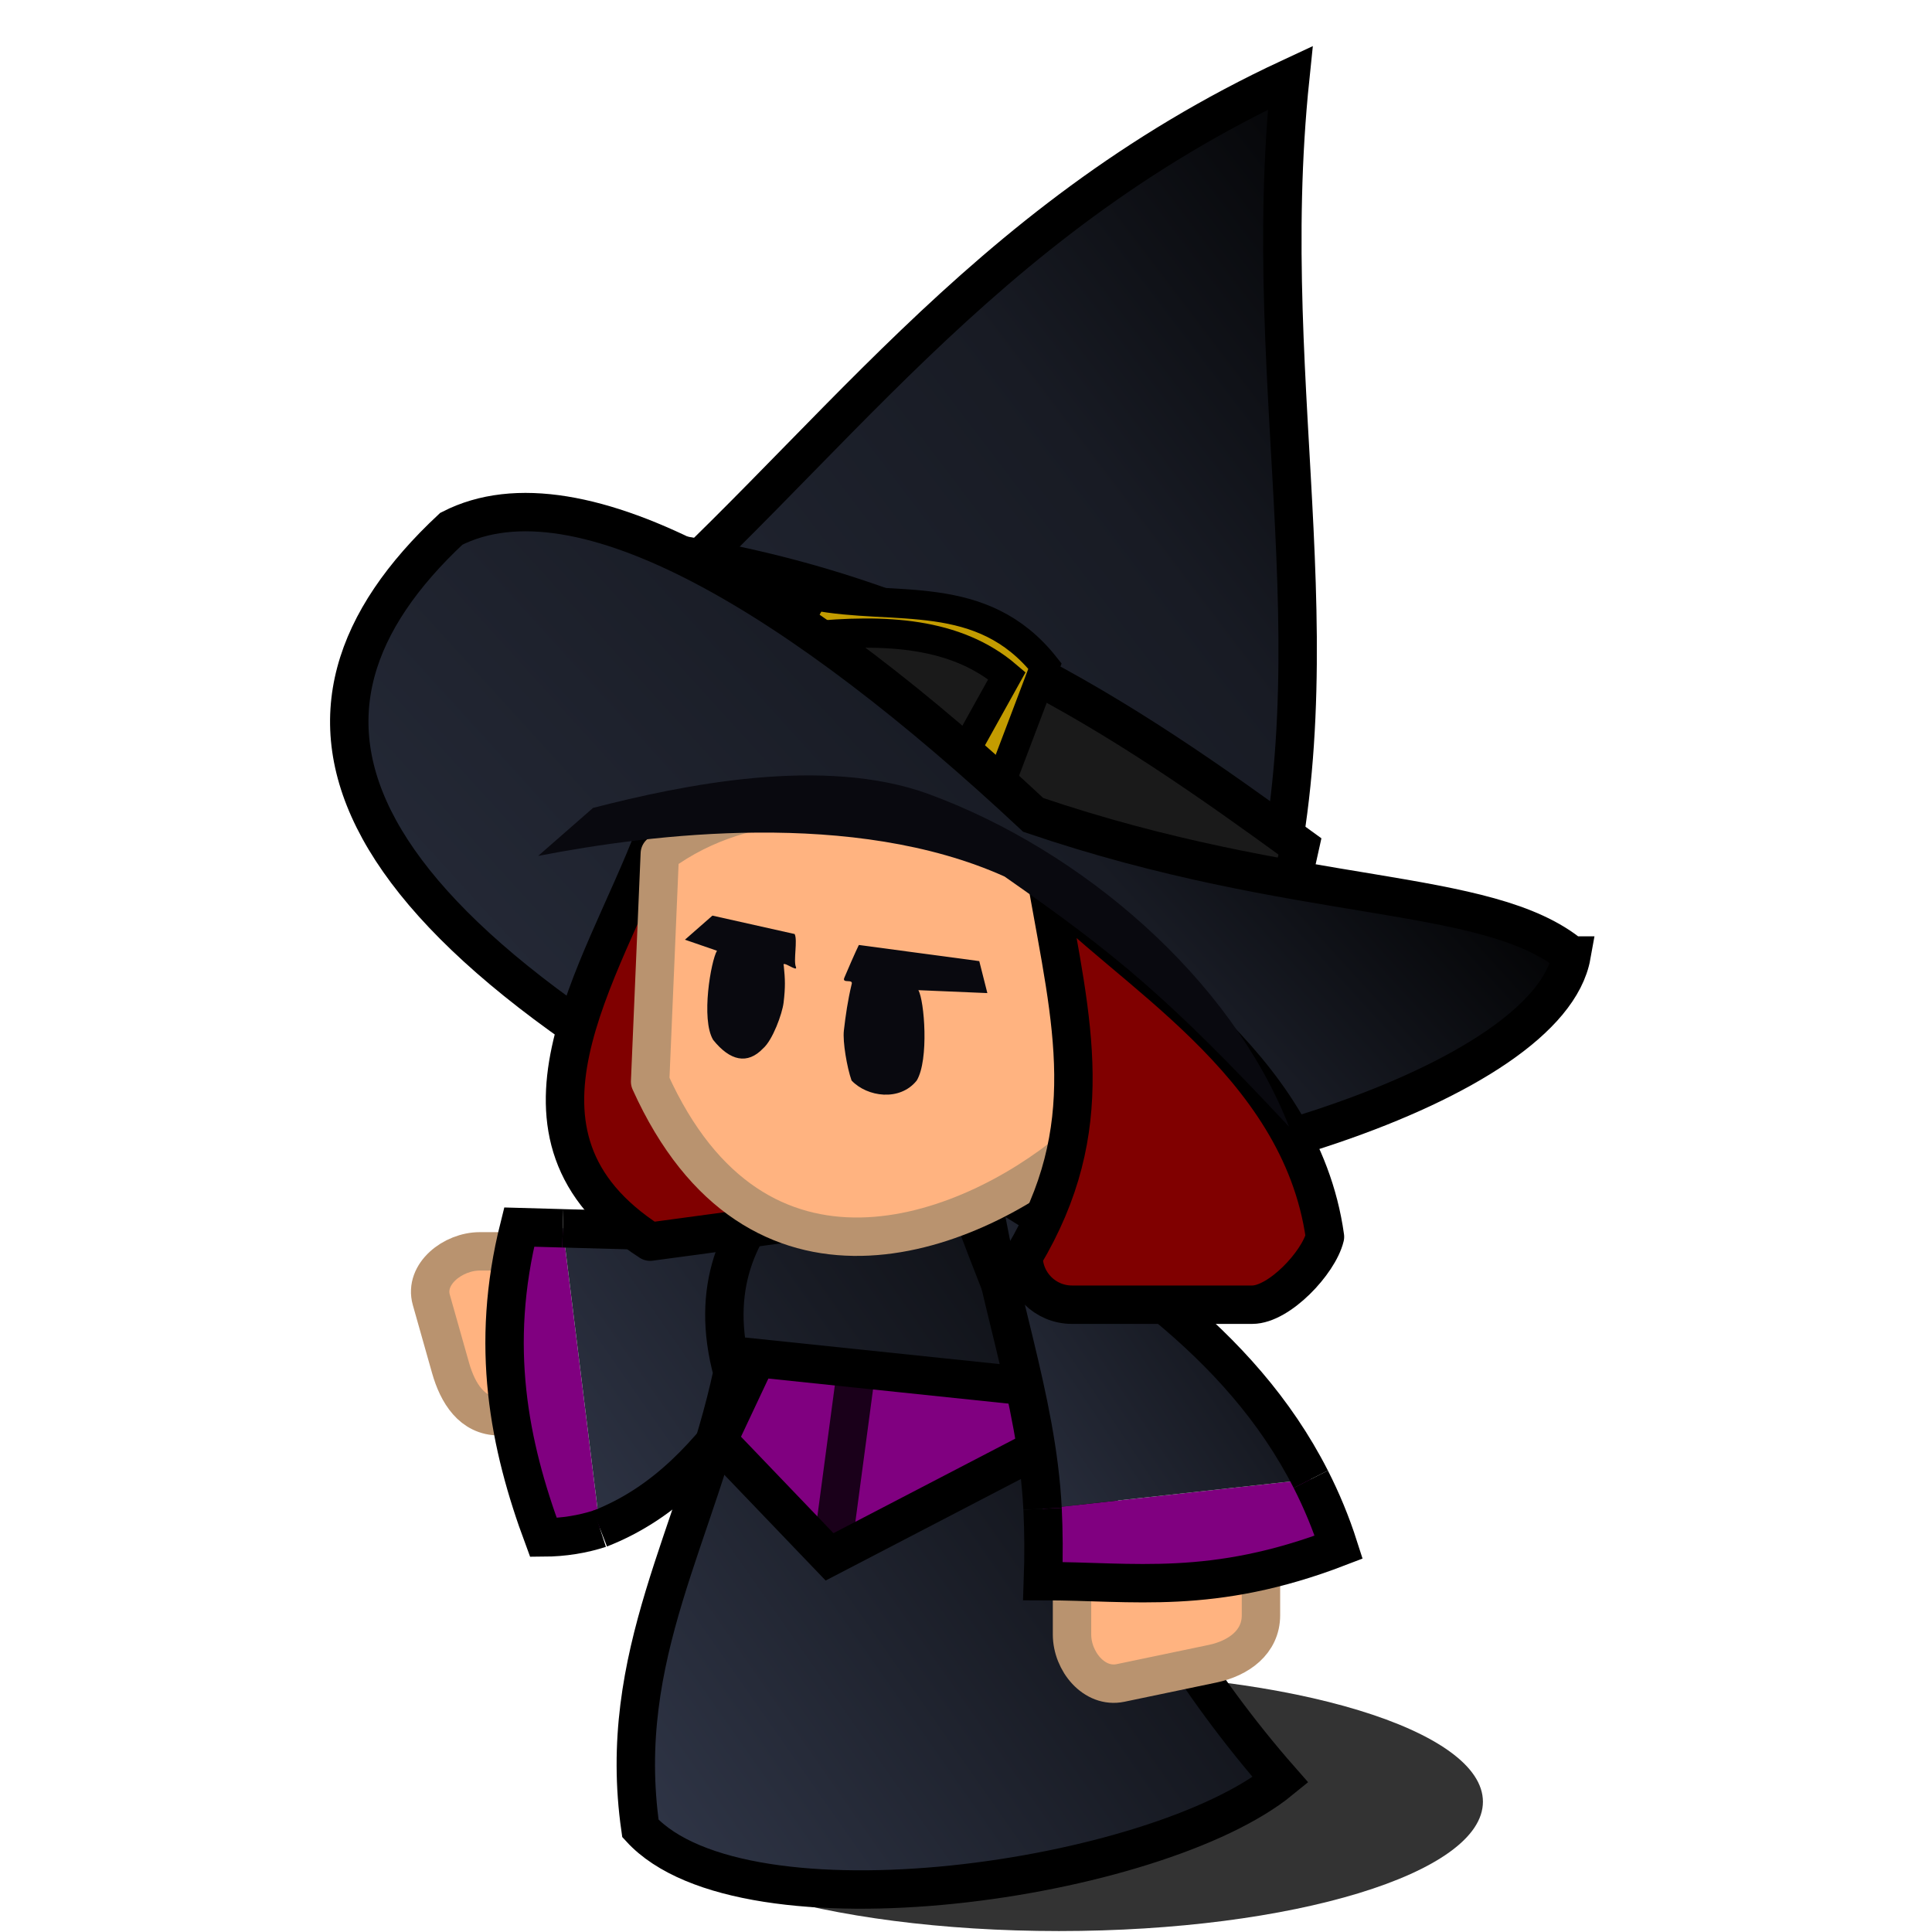 <?xml version="1.0" encoding="UTF-8" standalone="no"?>
<!-- Created with Inkscape (http://www.inkscape.org/) -->

<svg
   xmlns:dc="http://purl.org/dc/elements/1.1/"
   xmlns:cc="http://creativecommons.org/ns#"
   xmlns:rdf="http://www.w3.org/1999/02/22-rdf-syntax-ns#"
   xmlns:svg="http://www.w3.org/2000/svg"
   xmlns="http://www.w3.org/2000/svg"
   xmlns:xlink="http://www.w3.org/1999/xlink"
   xmlns:sodipodi="http://sodipodi.sourceforge.net/DTD/sodipodi-0.dtd"
   xmlns:inkscape="http://www.inkscape.org/namespaces/inkscape"
   width="512"
   height="512"
   id="svg7697"
   version="1.1"
   inkscape:version="0.48.4 r9939"
   sodipodi:docname="witch_menu.svg">
  <defs
     id="defs7699">
    <linearGradient
       gradientTransform="matrix(0.748,0,0,0.748,8.809,509.514)"
       y2="233.655"
       x2="132.702"
       y1="129.439"
       x1="-4.523"
       gradientUnits="userSpaceOnUse"
       id="linearGradient5339"
       xlink:href="#linearGradient4051"
       inkscape:collect="always" />
    <linearGradient
       id="linearGradient4051">
      <stop
         id="stop4053"
         offset="0"
         style="stop-color:#000000;stop-opacity:1;" />
      <stop
         style="stop-color:#181b24;stop-opacity:1;"
         offset="0.298"
         id="stop4055" />
      <stop
         id="stop4057"
         offset="1"
         style="stop-color:#2e3445;stop-opacity:1;" />
    </linearGradient>
    <linearGradient
       gradientTransform="matrix(0.748,0,0,0.748,8.809,509.514)"
       inkscape:collect="always"
       xlink:href="#linearGradient4025"
       id="linearGradient3941-23"
       x1="32.62"
       y1="142.653"
       x2="132.702"
       y2="233.655"
       gradientUnits="userSpaceOnUse" />
    <linearGradient
       id="linearGradient4025">
      <stop
         id="stop4027"
         offset="0"
         style="stop-color:#000000;stop-opacity:1;" />
      <stop
         style="stop-color:#181b24;stop-opacity:1;"
         offset="0.257"
         id="stop4029" />
      <stop
         id="stop4031"
         offset="1"
         style="stop-color:#2e3445;stop-opacity:1;" />
    </linearGradient>
    <linearGradient
       gradientTransform="matrix(0.748,0,0,0.748,8.809,509.514)"
       inkscape:collect="always"
       xlink:href="#linearGradient3935-1"
       id="linearGradient3941-1"
       x1="51.191"
       y1="176.582"
       x2="124.845"
       y2="227.941"
       gradientUnits="userSpaceOnUse" />
    <linearGradient
       id="linearGradient3935-1">
      <stop
         style="stop-color:#000000;stop-opacity:1;"
         offset="0"
         id="stop3937-52" />
      <stop
         id="stop3943-7"
         offset="0.551"
         style="stop-color:#181b24;stop-opacity:1;" />
      <stop
         style="stop-color:#2e3445;stop-opacity:1;"
         offset="1"
         id="stop3939-6" />
    </linearGradient>
    <linearGradient
       gradientTransform="matrix(0.748,0,0,0.748,8.809,509.514)"
       inkscape:collect="always"
       xlink:href="#linearGradient3935"
       id="linearGradient3941"
       x1="51.191"
       y1="176.582"
       x2="132.702"
       y2="233.655"
       gradientUnits="userSpaceOnUse" />
    <linearGradient
       id="linearGradient3935">
      <stop
         style="stop-color:#000000;stop-opacity:1;"
         offset="0"
         id="stop3937" />
      <stop
         id="stop3943"
         offset="0.551"
         style="stop-color:#181b24;stop-opacity:1;" />
      <stop
         style="stop-color:#2e3445;stop-opacity:1;"
         offset="1"
         id="stop3939" />
    </linearGradient>
    <linearGradient
       gradientTransform="matrix(0.748,0,0,0.748,8.809,509.514)"
       inkscape:collect="always"
       xlink:href="#linearGradient3981"
       id="linearGradient3941-2"
       x1="51.191"
       y1="176.582"
       x2="98.773"
       y2="208.298"
       gradientUnits="userSpaceOnUse" />
    <linearGradient
       id="linearGradient3981">
      <stop
         id="stop3983"
         offset="0"
         style="stop-color:#000000;stop-opacity:1;" />
      <stop
         style="stop-color:#181b24;stop-opacity:1;"
         offset="0.466"
         id="stop3985" />
      <stop
         id="stop3987"
         offset="1"
         style="stop-color:#2e3445;stop-opacity:1;" />
    </linearGradient>
  </defs>
  <sodipodi:namedview
     id="base"
     pagecolor="#ffffff"
     bordercolor="#666666"
     borderopacity="1.0"
     inkscape:pageopacity="0.0"
     inkscape:pageshadow="2"
     inkscape:zoom="0.51660156"
     inkscape:cx="512"
     inkscape:cy="512"
     inkscape:document-units="px"
     inkscape:current-layer="layer1"
     showgrid="false"
     fit-margin-top="0"
     fit-margin-left="0"
     fit-margin-right="0"
     fit-margin-bottom="0"
     inkscape:window-width="1366"
     inkscape:window-height="716"
     inkscape:window-x="-8"
     inkscape:window-y="-8"
     inkscape:window-maximized="1" />
  <g
     inkscape:label="Layer 1"
     inkscape:groupmode="layer"
     id="layer1"
     transform="translate(743.763,583.801)">
    <g
       style="display:inline"
       id="g5466"
       transform="matrix(-3.4,0,0,3.4,-202.246,-2429.003)">
      <path
         sodipodi:type="arc"
         style="opacity:0.8;color:#000000;fill:#000000;fill-opacity:1;fill-rule:nonzero;stroke:none;stroke-width:4;marker:none;visibility:visible;display:inline;overflow:visible;enable-background:accumulate"
         id="path4639"
         sodipodi:cx="81"
         sodipodi:cy="228"
         sodipodi:rx="81"
         sodipodi:ry="28"
         d="m 162,228 c 0,15.464 -36.265,28 -81,28 -44.735,0 -81,-12.536 -81,-28 0,-15.464 36.265,-28 81,-28 44.735,0 81,12.536 81,28 z"
         transform="matrix(0.408,0,0,0.36,43.684,601.061)" />
      <path
         sodipodi:nodetypes="cccc"
         inkscape:connector-curvature="0"
         id="rect3805"
         d="m 58.703,548.769 c 24.462,11.393 35.981,29.258 53.296,44.224 L 61.349,617.563 C 54.359,594.701 61.308,573.823 58.703,548.769 z"
         style="color:#000000;fill:url(#linearGradient5339);fill-opacity:1;fill-rule:evenodd;stroke:#000000;stroke-width:2.993;stroke-linecap:butt;stroke-linejoin:miter;stroke-miterlimit:4;stroke-opacity:1;stroke-dasharray:none;stroke-dashoffset:0;marker:none;visibility:visible;display:inline;overflow:visible;enable-background:accumulate" />
      <path
         sodipodi:nodetypes="ccccc"
         inkscape:connector-curvature="0"
         id="rect3908"
         d="M 57.947,608.68 C 71.828,598.574 86.125,588.81 108.408,585.623 l 5.481,7.182 -54.052,24.38 z"
         style="color:#000000;fill:#1a1a1a;fill-opacity:1;fill-rule:evenodd;stroke:#000000;stroke-width:2.993;stroke-linecap:butt;stroke-linejoin:miter;stroke-miterlimit:4;stroke-opacity:1;stroke-dashoffset:0;marker:none;visibility:visible;display:inline;overflow:visible;enable-background:accumulate" />
      <path
         sodipodi:nodetypes="cccccccccc"
         inkscape:connector-curvature="0"
         id="rect3911"
         d="m 77.82,594.625 4.213,11.111 c 6.869,-4.867 12.921,-4.827 19.344,-7.014 l -5.536,-9.599 c -6.288,1.237 -13.099,-0.702 -18.021,5.502 z m 2.968,0.753 c 3.973,-3.397 9.504,-3.677 15.478,-3.072 l 2.536,5.09 c -5.12,1.832 -12.86,2.297 -14.344,4.584 z"
         style="color:#000000;fill:#c39c00;fill-opacity:1;fill-rule:evenodd;stroke:#000000;stroke-width:2.28;stroke-linecap:butt;stroke-linejoin:miter;stroke-miterlimit:4;stroke-opacity:1;stroke-dashoffset:0;marker:none;visibility:visible;display:inline;overflow:visible;enable-background:accumulate" />
      <path
         sodipodi:nodetypes="ccccc"
         inkscape:connector-curvature="0"
         id="rect3785"
         d="m 36.78,617.185 c 6.571,-5.45 21.159,-3.889 41.956,-10.962 18.008,-16.825 35.336,-27.435 45.358,-22.301 15.275,14.26 10.777,30.865 -33.263,52.162 -23.867,0.134 -52.28,-9.032 -54.052,-18.899 z"
         style="color:#000000;fill:url(#linearGradient3941-23);fill-opacity:1;fill-rule:evenodd;stroke:#000000;stroke-width:2.993;stroke-linecap:butt;stroke-linejoin:miter;stroke-miterlimit:4;stroke-opacity:1;stroke-dasharray:none;stroke-dashoffset:0;marker:none;visibility:visible;display:inline;overflow:visible;enable-background:accumulate" />
      <path
         sodipodi:nodetypes="csssscc"
         inkscape:connector-curvature="0"
         id="rect4167"
         d="m 117.714,640.242 4.158,0 c 2.094,0 4.35,1.765 3.78,3.78 l -1.497,5.292 c -0.57,2.015 -1.686,3.78 -3.78,3.78 l -4.158,0 z"
         style="color:#000000;fill:#ffb380;fill-opacity:1;fill-rule:evenodd;stroke:#b9936f;stroke-width:2.993;stroke-linejoin:round;stroke-miterlimit:4;stroke-opacity:1;marker:none;visibility:visible;display:inline;overflow:visible;enable-background:accumulate" />
      <path
         inkscape:connector-curvature="0"
         id="path3889"
         d="m 115.401,638.446 3.402,-0.095 c 2.318,9.243 0.798,16.95 -1.89,24.191 -1.593,-0.008 -3.055,-0.252 -4.409,-0.691"
         style="color:#000000;fill:#800080;fill-opacity:1;fill-rule:evenodd;stroke:#000000;stroke-width:2.993;stroke-linecap:butt;stroke-linejoin:miter;stroke-miterlimit:4;stroke-opacity:1;stroke-dasharray:none;stroke-dashoffset:0;marker:none;visibility:visible;display:inline;overflow:visible;enable-background:accumulate" />
      <path
         inkscape:connector-curvature="0"
         id="rect4158"
         d="m 112.503,661.852 c -10.27,-4.011 -13.658,-15.549 -20.916,-22.744 7.938,-0.22 15.875,-0.441 23.813,-0.661"
         style="color:#000000;fill:url(#linearGradient3941-1);fill-opacity:1;fill-rule:evenodd;stroke:#000000;stroke-width:2.993;stroke-linecap:butt;stroke-linejoin:miter;stroke-miterlimit:4;stroke-opacity:1;stroke-dasharray:none;stroke-dashoffset:0;marker:none;visibility:visible;display:inline;overflow:visible;enable-background:accumulate" />
      <path
         sodipodi:nodetypes="ccccc"
         inkscape:connector-curvature="0"
         id="rect3384"
         d="m 87.052,627.39 c 6.21,3.63 18.718,9.108 15.119,22.301 2.704,12.588 9.119,22.014 7.182,35.531 -8.077,8.821 -40.248,4.108 -49.894,-3.78 13.031,-14.823 20.499,-34.281 27.593,-54.052 z"
         style="color:#000000;fill:url(#linearGradient3941);fill-opacity:1;fill-rule:evenodd;stroke:#000000;stroke-width:2.993;stroke-miterlimit:4;stroke-opacity:1;stroke-dasharray:none;marker:none;visibility:visible;display:inline;overflow:visible;enable-background:accumulate" />
      <path
         inkscape:connector-curvature="0"
         id="path3808"
         d="m 74.956,651.203 25.325,-2.646 3.024,6.426 -8.694,9.072 -18.899,-9.828 z"
         style="color:#000000;fill:#800080;fill-opacity:1;fill-rule:evenodd;stroke:#000000;stroke-width:2.993;stroke-linecap:butt;stroke-linejoin:miter;stroke-miterlimit:4;stroke-opacity:1;stroke-dasharray:none;stroke-dashoffset:0;marker:none;visibility:visible;display:inline;overflow:visible;enable-background:accumulate" />
      <path
         sodipodi:nodetypes="csssscc"
         inkscape:connector-curvature="0"
         id="rect4170"
         d="m 75.712,662.543 0,7.56 c 0,2.094 -1.73,4.208 -3.78,3.78 l -7.167,-1.497 c -2.05,-0.428 -3.78,-1.686 -3.78,-3.78 l 0,-7.56 z"
         style="color:#000000;fill:#ffb380;fill-opacity:1;fill-rule:evenodd;stroke:#b9936f;stroke-width:2.993;stroke-linecap:butt;stroke-linejoin:round;stroke-miterlimit:4;stroke-opacity:1;stroke-dasharray:none;stroke-dashoffset:0;marker:none;visibility:visible;display:inline;overflow:visible;enable-background:accumulate" />
      <path
         inkscape:connector-curvature="0"
         id="path3868"
         d="m 78.008,660.308 c -0.085,1.746 -0.101,3.618 -0.028,5.637 -7.026,-0.002 -13.187,1.148 -23.057,-2.646 0.6,-1.875 1.334,-3.636 2.178,-5.294"
         style="color:#000000;fill:#800080;fill-opacity:1;fill-rule:evenodd;stroke:#000000;stroke-width:2.993;stroke-linecap:butt;stroke-linejoin:miter;stroke-miterlimit:4;stroke-opacity:1;stroke-dasharray:none;stroke-dashoffset:0;marker:none;visibility:visible;display:inline;overflow:visible;enable-background:accumulate" />
      <path
         inkscape:connector-curvature="0"
         id="rect4155"
         d="m 57.101,658.005 c 5.533,-10.875 15.891,-17.359 25.793,-23.433 -1.161,8.8 -4.449,17.044 -4.886,25.736"
         style="color:#000000;fill:url(#linearGradient3941-2);fill-opacity:1;fill-rule:evenodd;stroke:#000000;stroke-width:2.993;stroke-linecap:butt;stroke-linejoin:miter;stroke-miterlimit:4;stroke-opacity:1;stroke-dasharray:none;stroke-dashoffset:0;marker:none;visibility:visible;display:inline;overflow:visible;enable-background:accumulate" />
      <path
         sodipodi:nodetypes="cccc"
         inkscape:connector-curvature="0"
         id="rect4176"
         d="m 108.219,607.735 c 4.166,10.976 13.243,23.457 0.378,31.751 l -13.985,-1.89 z"
         style="color:#000000;fill:#800000;fill-opacity:1;fill-rule:evenodd;stroke:#000000;stroke-width:2.993;stroke-linejoin:round;stroke-miterlimit:4;stroke-opacity:1;marker:none;visibility:visible;display:inline;overflow:visible;enable-background:accumulate" />
      <path
         sodipodi:nodetypes="cccsc"
         inkscape:connector-curvature="0"
         id="rect4161"
         d="m 107.841,609.247 0.756,17.765 c -8.268,18.32 -24.592,12.146 -32.885,5.292 l -2.386,-13.988 c -1.166,-6.837 20.712,-19.204 34.514,-9.069 z"
         style="color:#000000;fill:#ffb380;fill-opacity:1;fill-rule:evenodd;stroke:#b9936f;stroke-width:2.993;stroke-linecap:butt;stroke-linejoin:round;stroke-miterlimit:4;stroke-opacity:1;stroke-dasharray:none;stroke-dashoffset:0;marker:none;visibility:visible;display:inline;overflow:visible;enable-background:accumulate" />
      <path
         sodipodi:nodetypes="ccsscc"
         inkscape:connector-curvature="0"
         id="rect4173"
         d="m 77.648,611.542 c -1.944,10.983 -4.123,19.08 1.844,29.078 0,2.094 -1.686,3.78 -3.78,3.78 l -14.046,0 c -2.094,0 -5.174,-3.257 -5.67,-5.292 1.923,-13.787 15.764,-21.006 21.652,-27.566 z"
         style="color:#000000;fill:#800000;fill-opacity:1;fill-rule:evenodd;stroke:#000000;stroke-width:2.993;stroke-linejoin:round;stroke-miterlimit:4;stroke-opacity:1;marker:none;visibility:visible;display:inline;overflow:visible;enable-background:accumulate" />
      <path
         inkscape:connector-curvature="0"
         id="path3827"
         d="M 94.422,663.677 92.532,649.502"
         style="opacity:0.8;color:#000000;fill:#000080;fill-opacity:1;fill-rule:evenodd;stroke:#000000;stroke-width:2.993;stroke-linecap:butt;stroke-linejoin:miter;stroke-miterlimit:4;stroke-opacity:1;stroke-dasharray:none;stroke-dashoffset:0;marker:none;visibility:visible;display:inline;overflow:visible;enable-background:accumulate" />
      <path
         sodipodi:nodetypes="ccccac"
         inkscape:connector-curvature="0"
         id="path4078"
         d="m 58.789,630.536 c 9.508,-10.181 13.582,-13.502 22.184,-19.511 11.707,-5.257 27.438,-3.336 36.35,-1.604 l -4.276,-3.742 c -6.95,-1.789 -17.992,-4.086 -26.193,-1.069 -11.952,4.397 -23.536,14.368 -28.064,25.926 z"
         style="fill:#09090f;fill-opacity:1;stroke:none;display:inline" />
      <path
         sodipodi:nodetypes="csccccccsc"
         inkscape:connector-curvature="0"
         d="m 92.894,619.444 c 0.297,1.247 0.465,2.401 0.601,3.592 0.099,0.866 -0.239,2.87 -0.601,3.892 -1.22,1.285 -3.763,1.643 -5.078,0 -0.968,-1.612 -0.594,-6.258 -0.127,-7.044 l -5.378,0.228 0.63,-2.492 9.386,-1.258 c 0.243,0.49 0.933,2.067 1.134,2.557 0.201,0.49 -0.747,0.035 -0.566,0.525 z"
         style="fill:#09090f;fill-opacity:1;stroke:none;display:inline"
         id="path4101" />
      <path
         sodipodi:nodetypes="csccccccsc"
         inkscape:connector-curvature="0"
         d="m 98.18,617.976 c -0.108,1.058 -0.134,1.645 0.014,2.883 0.103,0.866 0.853,2.917 1.593,3.561 1.22,1.285 2.582,0.982 3.897,-0.661 0.968,-1.612 0.169,-6.164 -0.298,-6.949 l 2.496,-0.859 -2.142,-1.878 -6.409,1.435 c -0.243,0.49 0.107,2.067 -0.095,2.557 -0.201,0.49 1.125,-0.579 0.944,-0.089 z"
         style="fill:#09090f;fill-opacity:1;stroke:none;display:inline"
         id="path4101-1" />
    </g>
  </g>
</svg>
